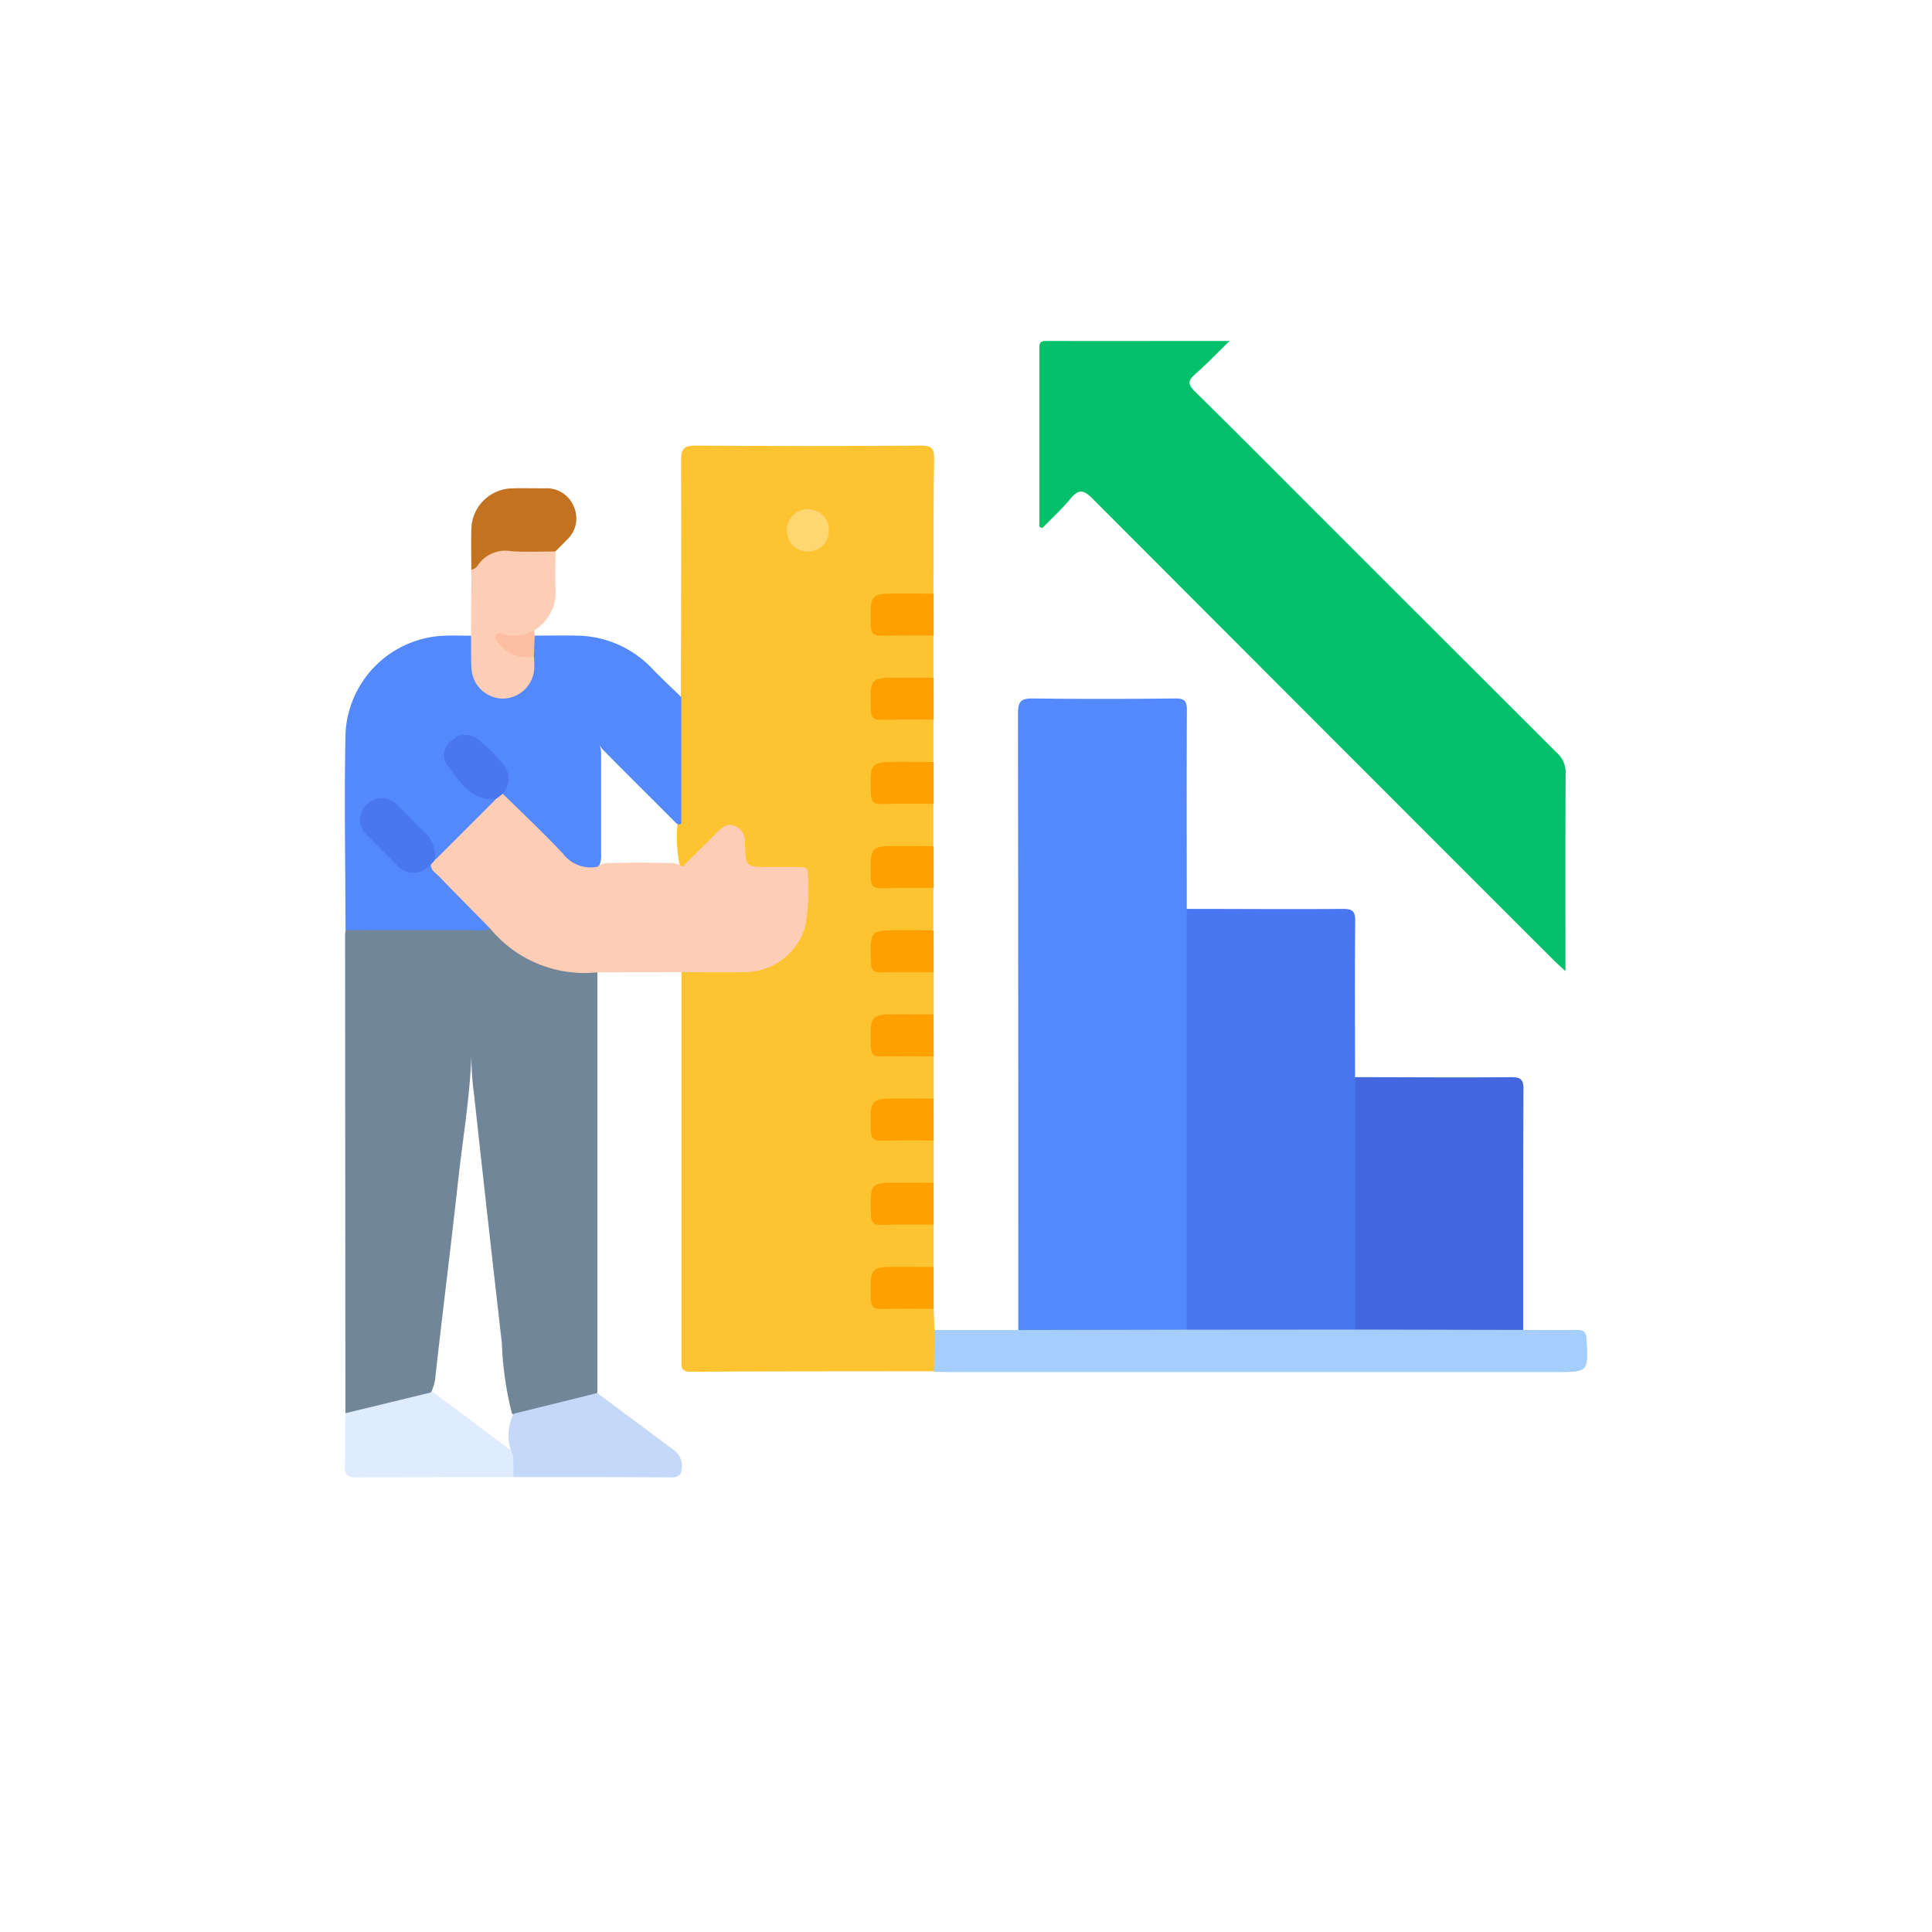 <svg xmlns="http://www.w3.org/2000/svg" xmlns:xlink="http://www.w3.org/1999/xlink" width="102" height="102" viewBox="0 0 102 102">
  <defs>
    <filter id="Rectángulo_41487" x="0" y="0" width="102" height="102" filterUnits="userSpaceOnUse">
      <feOffset dy="3" input="SourceAlpha"/>
      <feGaussianBlur stdDeviation="3" result="blur"/>
      <feFlood flood-opacity="0.161"/>
      <feComposite operator="in" in2="blur"/>
      <feComposite in="SourceGraphic"/>
    </filter>
  </defs>
  <g id="Grupo_120672" data-name="Grupo 120672" transform="translate(-1260.334 -306.001)">
    <g transform="matrix(1, 0, 0, 1, 1260.33, 306)" filter="url(#Rectángulo_41487)">
      <rect id="Rectángulo_41487-2" data-name="Rectángulo 41487" width="84" height="84" rx="23" transform="translate(9 6)" fill="#fff"/>
    </g>
    <g id="Grupo_118689" data-name="Grupo 118689" transform="translate(1034.562 771.273)">
      <path id="Trazado_167074" data-name="Trazado 167074" d="M352.126-389.62v2.234c-.337.286-.745.183-1.128.2-.3.014-.6,0-.9,0-1.031,0-1.313.394-1.055,1.419.083.329.309.366.571.374.553.017,1.107,0,1.66.01a1.16,1.16,0,0,1,.851.2v2.234c-.337.286-.745.183-1.128.2-.3.014-.6,0-.9,0-1.031,0-1.313.394-1.055,1.419.083.329.309.367.571.374.553.017,1.107,0,1.66.01a1.16,1.16,0,0,1,.851.2v2.234c-.337.286-.745.184-1.128.2-.3.014-.6,0-.9,0-1.031,0-1.313.394-1.055,1.419.083.329.309.367.571.374.553.017,1.107,0,1.66.01a1.159,1.159,0,0,1,.851.2v2.234c-.337.286-.745.183-1.128.2-.3.014-.6,0-.9,0-1.031,0-1.313.394-1.055,1.419.083.329.309.366.571.375.553.017,1.107,0,1.66.01a1.159,1.159,0,0,1,.851.2q.023.559.045,1.117a2.682,2.682,0,0,1-.028,2.205c-4.277.005-8.553,0-12.83.029-.576,0-.5-.313-.5-.658q0-10.23,0-20.459c.241-.246.556-.189.849-.193.807-.011,1.615.011,2.422-.008a3.192,3.192,0,0,0,3.192-3.166c.013-.461-.005-.923,0-1.384.008-.444-.2-.617-.633-.613-.646.007-1.292,0-1.938,0a.663.663,0,0,1-.755-.765c0-.115,0-.231-.007-.346-.015-.365.053-.788-.363-.971-.464-.205-.712.2-.988.456-.4.378-.771.8-1.187,1.161-.185.163-.37.455-.691.2a7.8,7.8,0,0,1-.115-2.18c-.029-1.908-.015-3.815-.013-5.722a1.414,1.414,0,0,1,.195-.991c.008-4.157.031-8.314.009-12.471,0-.639.169-.794.8-.79q5.924.044,11.848,0c.585,0,.724.162.715.73-.04,2.355-.028,4.711-.036,7.066-.337.286-.745.183-1.128.2-.3.014-.6,0-.9,0-1.031,0-1.313.394-1.055,1.419.083.329.309.366.571.375.553.017,1.107,0,1.66.01a1.159,1.159,0,0,1,.851.2v2.234c-.337.286-.745.183-1.128.2-.3.014-.6,0-.9,0-1.031,0-1.313.394-1.055,1.419.083.329.309.367.571.374.553.017,1.107,0,1.66.01a1.159,1.159,0,0,1,.851.2v2.234c-.337.286-.745.183-1.128.2-.3.014-.6,0-.9,0-1.031,0-1.313.394-1.055,1.419.083.329.309.366.571.374.553.017,1.107,0,1.66.01a1.16,1.16,0,0,1,.851.2v2.234c-.337.286-.745.183-1.128.2-.3.014-.6,0-.9,0-1.031,0-1.313.394-1.055,1.419.083.329.309.367.571.375.553.017,1.107,0,1.66.01a1.159,1.159,0,0,1,.851.2v2.234c-.337.286-.745.184-1.128.2-.3.014-.6,0-.9,0-1.031,0-1.313.394-1.055,1.419.083.329.309.367.571.375.553.017,1.107,0,1.66.01A1.159,1.159,0,0,1,352.126-389.62Z" transform="translate(-77.059 -24.328)" fill="#fec331"/>
      <path id="Trazado_167075" data-name="Trazado 167075" d="M441.558-437.47q0-4.711,0-9.422c0-.246.043-.381.337-.38,3.159.008,6.318,0,9.709,0-.7.683-1.236,1.246-1.818,1.754-.385.336-.4.536-.015.913,2.456,2.418,4.883,4.866,7.32,7.3q5.889,5.889,11.785,11.771a1.385,1.385,0,0,1,.468,1.081c-.021,3.445-.011,6.89-.011,10.452-.246-.228-.427-.386-.6-.556q-12.2-12.194-24.378-24.4c-.491-.493-.745-.477-1.161.024-.454.547-.984,1.032-1.48,1.544Z" transform="translate(-160.914 0)" fill="#02c16a"/>
      <path id="Trazado_167076" data-name="Trazado 167076" d="M435.515-312.224q0-16.278-.017-32.556c0-.656.193-.791.807-.783,2.5.034,5,.028,7.5,0,.5-.005.613.147.61.624-.018,3.494-.007,6.988-.006,10.482a1.335,1.335,0,0,1,.22.923q.005,10.229,0,20.457a1.412,1.412,0,0,1-.178.868,1.462,1.462,0,0,1-.99.206q-3.482.009-6.963,0A1.27,1.27,0,0,1,435.515-312.224Z" transform="translate(-155.981 -82.834)" fill="#5489fe"/>
      <path id="Trazado_167077" data-name="Trazado 167077" d="M244.078-255.109q-.009-12.613-.017-25.226c0-.092.015-.184.023-.276a1.27,1.27,0,0,1,.979-.216c2.157,0,4.313-.011,6.469,0,.431-.049.685.247.926.517a5.3,5.3,0,0,0,4.145,1.738c.27,0,.562-.048.778.19l0,22.206a12.546,12.546,0,0,1-4.413,1.158c-.033,0-.07-.053-.1-.088a17.263,17.263,0,0,1-.529-3.688q-.752-6.57-1.47-13.145a15.886,15.886,0,0,1-.141-1.931c0-.037,0-.076,0-.115,0-.093.025.031,0-.058a.591.591,0,0,0,0,.065c-.079,2.183-.448,4.328-.686,6.486-.379,3.446-.813,6.886-1.2,10.331a2.493,2.493,0,0,1-.233.935.737.737,0,0,1-.454.288q-1.761.476-3.537.889A.662.662,0,0,1,244.078-255.109Z" transform="translate(-0.07 -135.553)" fill="#718698"/>
      <path id="Trazado_167078" data-name="Trazado 167078" d="M483.495-263.489V-285.7c2.747,0,5.493.023,8.24,0,.51,0,.661.117.656.645-.027,2.746-.01,5.493-.008,8.24a1.338,1.338,0,0,1,.219.923q.005,5.788,0,11.575a1.4,1.4,0,0,1-.179.867,1.368,1.368,0,0,1-.922.2q-3.552.009-7.1,0A1.078,1.078,0,0,1,483.495-263.489Z" transform="translate(-195.071 -131.587)" fill="#4976f1"/>
      <path id="Trazado_167079" data-name="Trazado 167079" d="M251.668-347.991a2.226,2.226,0,0,1-1.018.08c-2.207.008-4.413,0-6.62,0-.006-3.47-.075-6.941,0-10.408a5.433,5.433,0,0,1,5.235-5.136c.462-.016.925,0,1.388,0,.29.281.167.645.2.978.011.114,0,.23,0,.345.024,1.066.633,1.8,1.5,1.794.846,0,1.439-.744,1.457-1.825,0-.092,0-.184,0-.277.013-.352-.088-.727.211-1.018.805,0,1.611-.019,2.416.005a5.585,5.585,0,0,1,3.885,1.845c.468.474.955.93,1.433,1.394q0,3.344,0,6.688c-.162.093-.263-.025-.355-.118-1.254-1.262-2.523-2.51-3.769-3.779a.976.976,0,0,1-.179-.254,1.91,1.91,0,0,1,.071.638q0,2.53,0,5.06a1.551,1.551,0,0,1-.1.68,1.023,1.023,0,0,1-1.393-.017,43.574,43.574,0,0,1-3.744-3.8,2.579,2.579,0,0,0-1.467-2.778.878.878,0,0,0-1.132.19.9.9,0,0,0,.022,1.259,3.547,3.547,0,0,0,2.19,1.543c.137.21-.011.357-.132.483-.863.9-1.74,1.781-2.642,2.638a.367.367,0,0,1-.433.125c-.214-1.307-1.294-1.958-2.139-2.774a.882.882,0,0,0-1.3.051.9.9,0,0,0,.012,1.26,17.472,17.472,0,0,0,1.7,1.72c.538.491,1.077.134,1.614-.021.977.974,1.96,1.942,2.9,2.957C251.593-348.329,251.767-348.216,251.668-347.991Z" transform="translate(-0.016 -68.256)" fill="#5489fe"/>
      <path id="Trazado_167080" data-name="Trazado 167080" d="M531.377-224.491q0-6.662,0-13.324c2.75,0,5.5.025,8.25,0,.527,0,.647.143.644.655-.022,4.229-.015,8.458-.016,12.687a1.168,1.168,0,0,1-.914.224q-3.531.011-7.063,0A1.071,1.071,0,0,1,531.377-224.491Z" transform="translate(-234.068 -170.587)" fill="#4367df"/>
      <path id="Trazado_167081" data-name="Trazado 167081" d="M271.592-311.46c-.907-.923-1.818-1.843-2.72-2.771-.172-.176-.421-.308-.412-.609-.009-.148.052-.232.209-.228l3.23-3.229c.016-.225.089-.376.357-.282,1.065,1.052,2.162,2.074,3.183,3.168a1.826,1.826,0,0,0,1.811.688.82.82,0,0,1,.51-.192c1.154-.031,2.309-.035,3.463,0a.933.933,0,0,1,.51.2c.622-.618,1.248-1.233,1.864-1.856.259-.262.539-.467.916-.307a.877.877,0,0,1,.527.888c.028,1.282.041,1.282,1.321,1.282.531,0,1.062,0,1.592,0,.229,0,.423.032.408.329a11.432,11.432,0,0,1-.139,2.821,3.34,3.34,0,0,1-3.195,2.4c-1.108.01-2.216,0-3.323,0l-4.454.007A6.45,6.45,0,0,1,271.592-311.46Z" transform="translate(-19.94 -104.788)" fill="#fecdb5"/>
      <path id="Trazado_167082" data-name="Trazado 167082" d="M433.836-166.015l8.88.019c.948,0,1.9.011,2.844,0,.344,0,.479.1.5.468.1,1.759.114,1.758-1.637,1.758H412.512c-.3,0-.6-.01-.9-.015q.015-1.1.028-2.205h4.421l8.89-.018Z" transform="translate(-136.527 -229.063)" fill="#a5cefe"/>
      <path id="Trazado_167083" data-name="Trazado 167083" d="M244.008-147.033l4.409-1.068c.242-.1.388.084.544.2,1.2.884,2.384,1.782,3.574,2.677a1.192,1.192,0,0,1,.469.578,1.123,1.123,0,0,1-.125.985c-2.752,0-5.5,0-8.256.018-.463,0-.67-.106-.647-.614C244.018-145.182,244-146.108,244.008-147.033Z" transform="translate(0 -243.629)" fill="#dfecfe"/>
      <path id="Trazado_167084" data-name="Trazado 167084" d="M290.81-143.522q-.005-.553-.01-1.105a2.524,2.524,0,0,1,.022-2.238l4.415-1.093q1.994,1.486,3.989,2.972a1.024,1.024,0,0,1,.478.86c.013.493-.161.627-.639.623C296.314-143.525,293.562-143.519,290.81-143.522Z" transform="translate(-37.931 -243.769)" fill="#c4d9f9"/>
      <path id="Trazado_167085" data-name="Trazado 167085" d="M283.2-382.8c.006.208.03.417.015.623a1.683,1.683,0,0,1-1.689,1.594,1.678,1.678,0,0,1-1.625-1.587c-.035-.576-.018-1.156-.024-1.734q.01-1.742.02-3.484a1.858,1.858,0,0,1,1.993-1.177c.575.045,1.155,0,1.733.012a.916.916,0,0,1,.712.2c0,.646-.025,1.294,0,1.938a2.346,2.346,0,0,1-1.125,2.225c-.434.621-1.1.38-1.768.45a1.477,1.477,0,0,0,1.048.733C282.732-382.957,283-383,283.2-382.8Z" transform="translate(-29.236 -47.807)" fill="#fecdb5"/>
      <path id="Trazado_167086" data-name="Trazado 167086" d="M284.377-402.033c-.778,0-1.559.036-2.334-.014a1.749,1.749,0,0,0-1.731.7.522.522,0,0,1-.373.276c0-.694-.019-1.389,0-2.082a2.2,2.2,0,0,1,2.2-2.213c.555-.016,1.111,0,1.666,0a1.547,1.547,0,0,1,1.544.964,1.527,1.527,0,0,1-.39,1.776C284.769-402.426,284.572-402.231,284.377-402.033Z" transform="translate(-29.283 -34.124)" fill="#c37220"/>
      <path id="Trazado_167087" data-name="Trazado 167087" d="M396.906-373.2c-.923,0-1.846-.014-2.768.013-.432.013-.542-.154-.552-.565-.04-1.665-.053-1.665,1.589-1.664.577,0,1.153,0,1.73.006Z" transform="translate(-121.839 -58.521)" fill="#fea000"/>
      <path id="Trazado_167088" data-name="Trazado 167088" d="M396.906-349.256c-.923,0-1.846-.014-2.768.014-.432.013-.542-.154-.552-.565-.04-1.665-.053-1.665,1.589-1.664.577,0,1.153,0,1.73.006Z" transform="translate(-121.839 -78.023)" fill="#fea000"/>
      <path id="Trazado_167089" data-name="Trazado 167089" d="M396.906-325.312c-.923,0-1.846-.014-2.768.013-.432.013-.542-.154-.552-.565-.04-1.665-.053-1.665,1.589-1.664.577,0,1.153,0,1.73.006Z" transform="translate(-121.839 -97.523)" fill="#fea000"/>
      <path id="Trazado_167090" data-name="Trazado 167090" d="M396.906-301.368c-.923,0-1.846-.014-2.768.014-.432.013-.542-.154-.552-.565-.04-1.665-.053-1.665,1.589-1.664.577,0,1.153,0,1.73.006Z" transform="translate(-121.839 -117.024)" fill="#fea000"/>
      <path id="Trazado_167091" data-name="Trazado 167091" d="M396.906-277.423c-.923,0-1.846-.014-2.768.013-.432.013-.542-.154-.552-.565-.04-1.665-.053-1.665,1.589-1.664.577,0,1.153,0,1.73.006Z" transform="translate(-121.839 -136.525)" fill="#fea000"/>
      <path id="Trazado_167092" data-name="Trazado 167092" d="M396.906-253.479c-.923,0-1.846-.014-2.768.013-.432.013-.542-.154-.552-.565-.04-1.665-.053-1.665,1.589-1.664.577,0,1.153,0,1.73.006Z" transform="translate(-121.839 -156.026)" fill="#fea000"/>
      <path id="Trazado_167093" data-name="Trazado 167093" d="M396.906-229.535c-.923,0-1.846-.014-2.768.014-.432.013-.542-.154-.552-.565-.04-1.665-.053-1.665,1.589-1.665.577,0,1.153,0,1.73.006Z" transform="translate(-121.839 -175.527)" fill="#fea000"/>
      <path id="Trazado_167094" data-name="Trazado 167094" d="M396.906-205.59c-.923,0-1.846-.014-2.768.013-.432.013-.542-.154-.552-.565-.04-1.665-.053-1.665,1.589-1.664.577,0,1.153,0,1.73.006Z" transform="translate(-121.839 -195.028)" fill="#fea000"/>
      <path id="Trazado_167095" data-name="Trazado 167095" d="M396.906-181.646c-.923,0-1.846-.014-2.768.013-.432.013-.542-.154-.552-.565-.04-1.665-.053-1.665,1.589-1.664.577,0,1.153,0,1.73.006Z" transform="translate(-121.839 -214.529)" fill="#fea000"/>
      <path id="Trazado_167096" data-name="Trazado 167096" d="M288.827-363.553a1.926,1.926,0,0,1-1.852-.692c-.1-.128-.252-.24-.162-.42.1-.206.27-.088.421-.051a2.285,2.285,0,0,0,1.607-.225q.012.141.025.282Q288.847-364.106,288.827-363.553Z" transform="translate(-34.867 -67.053)" fill="#febea1"/>
      <path id="Trazado_167097" data-name="Trazado 167097" d="M371.964-398.221a1.088,1.088,0,0,1-1.172,1.08,1.085,1.085,0,0,1-1.046-1.138,1.087,1.087,0,0,1,1.172-1.08A1.085,1.085,0,0,1,371.964-398.221Z" transform="translate(-102.431 -39.021)" fill="#fed772"/>
      <path id="Trazado_167098" data-name="Trazado 167098" d="M252.29-313.919l-.209.228a1.179,1.179,0,0,1-1.867-.051c-.48-.467-.957-.939-1.421-1.423a1.114,1.114,0,0,1-.089-1.706,1.116,1.116,0,0,1,1.656.091c.518.494,1,1.024,1.526,1.513A1.733,1.733,0,0,1,252.29-313.919Z" transform="translate(-3.562 -105.937)" fill="#4976f1"/>
      <path id="Trazado_167099" data-name="Trazado 167099" d="M275.275-332.107l-.357.282c-1.339.106-1.919-.936-2.571-1.785a.942.942,0,0,1,.273-1.345,1.038,1.038,0,0,1,1.391.01,8.508,8.508,0,0,1,1.315,1.314A1.171,1.171,0,0,1,275.275-332.107Z" transform="translate(-22.96 -91.26)" fill="#4976f1"/>
    </g>
  </g>
</svg>
